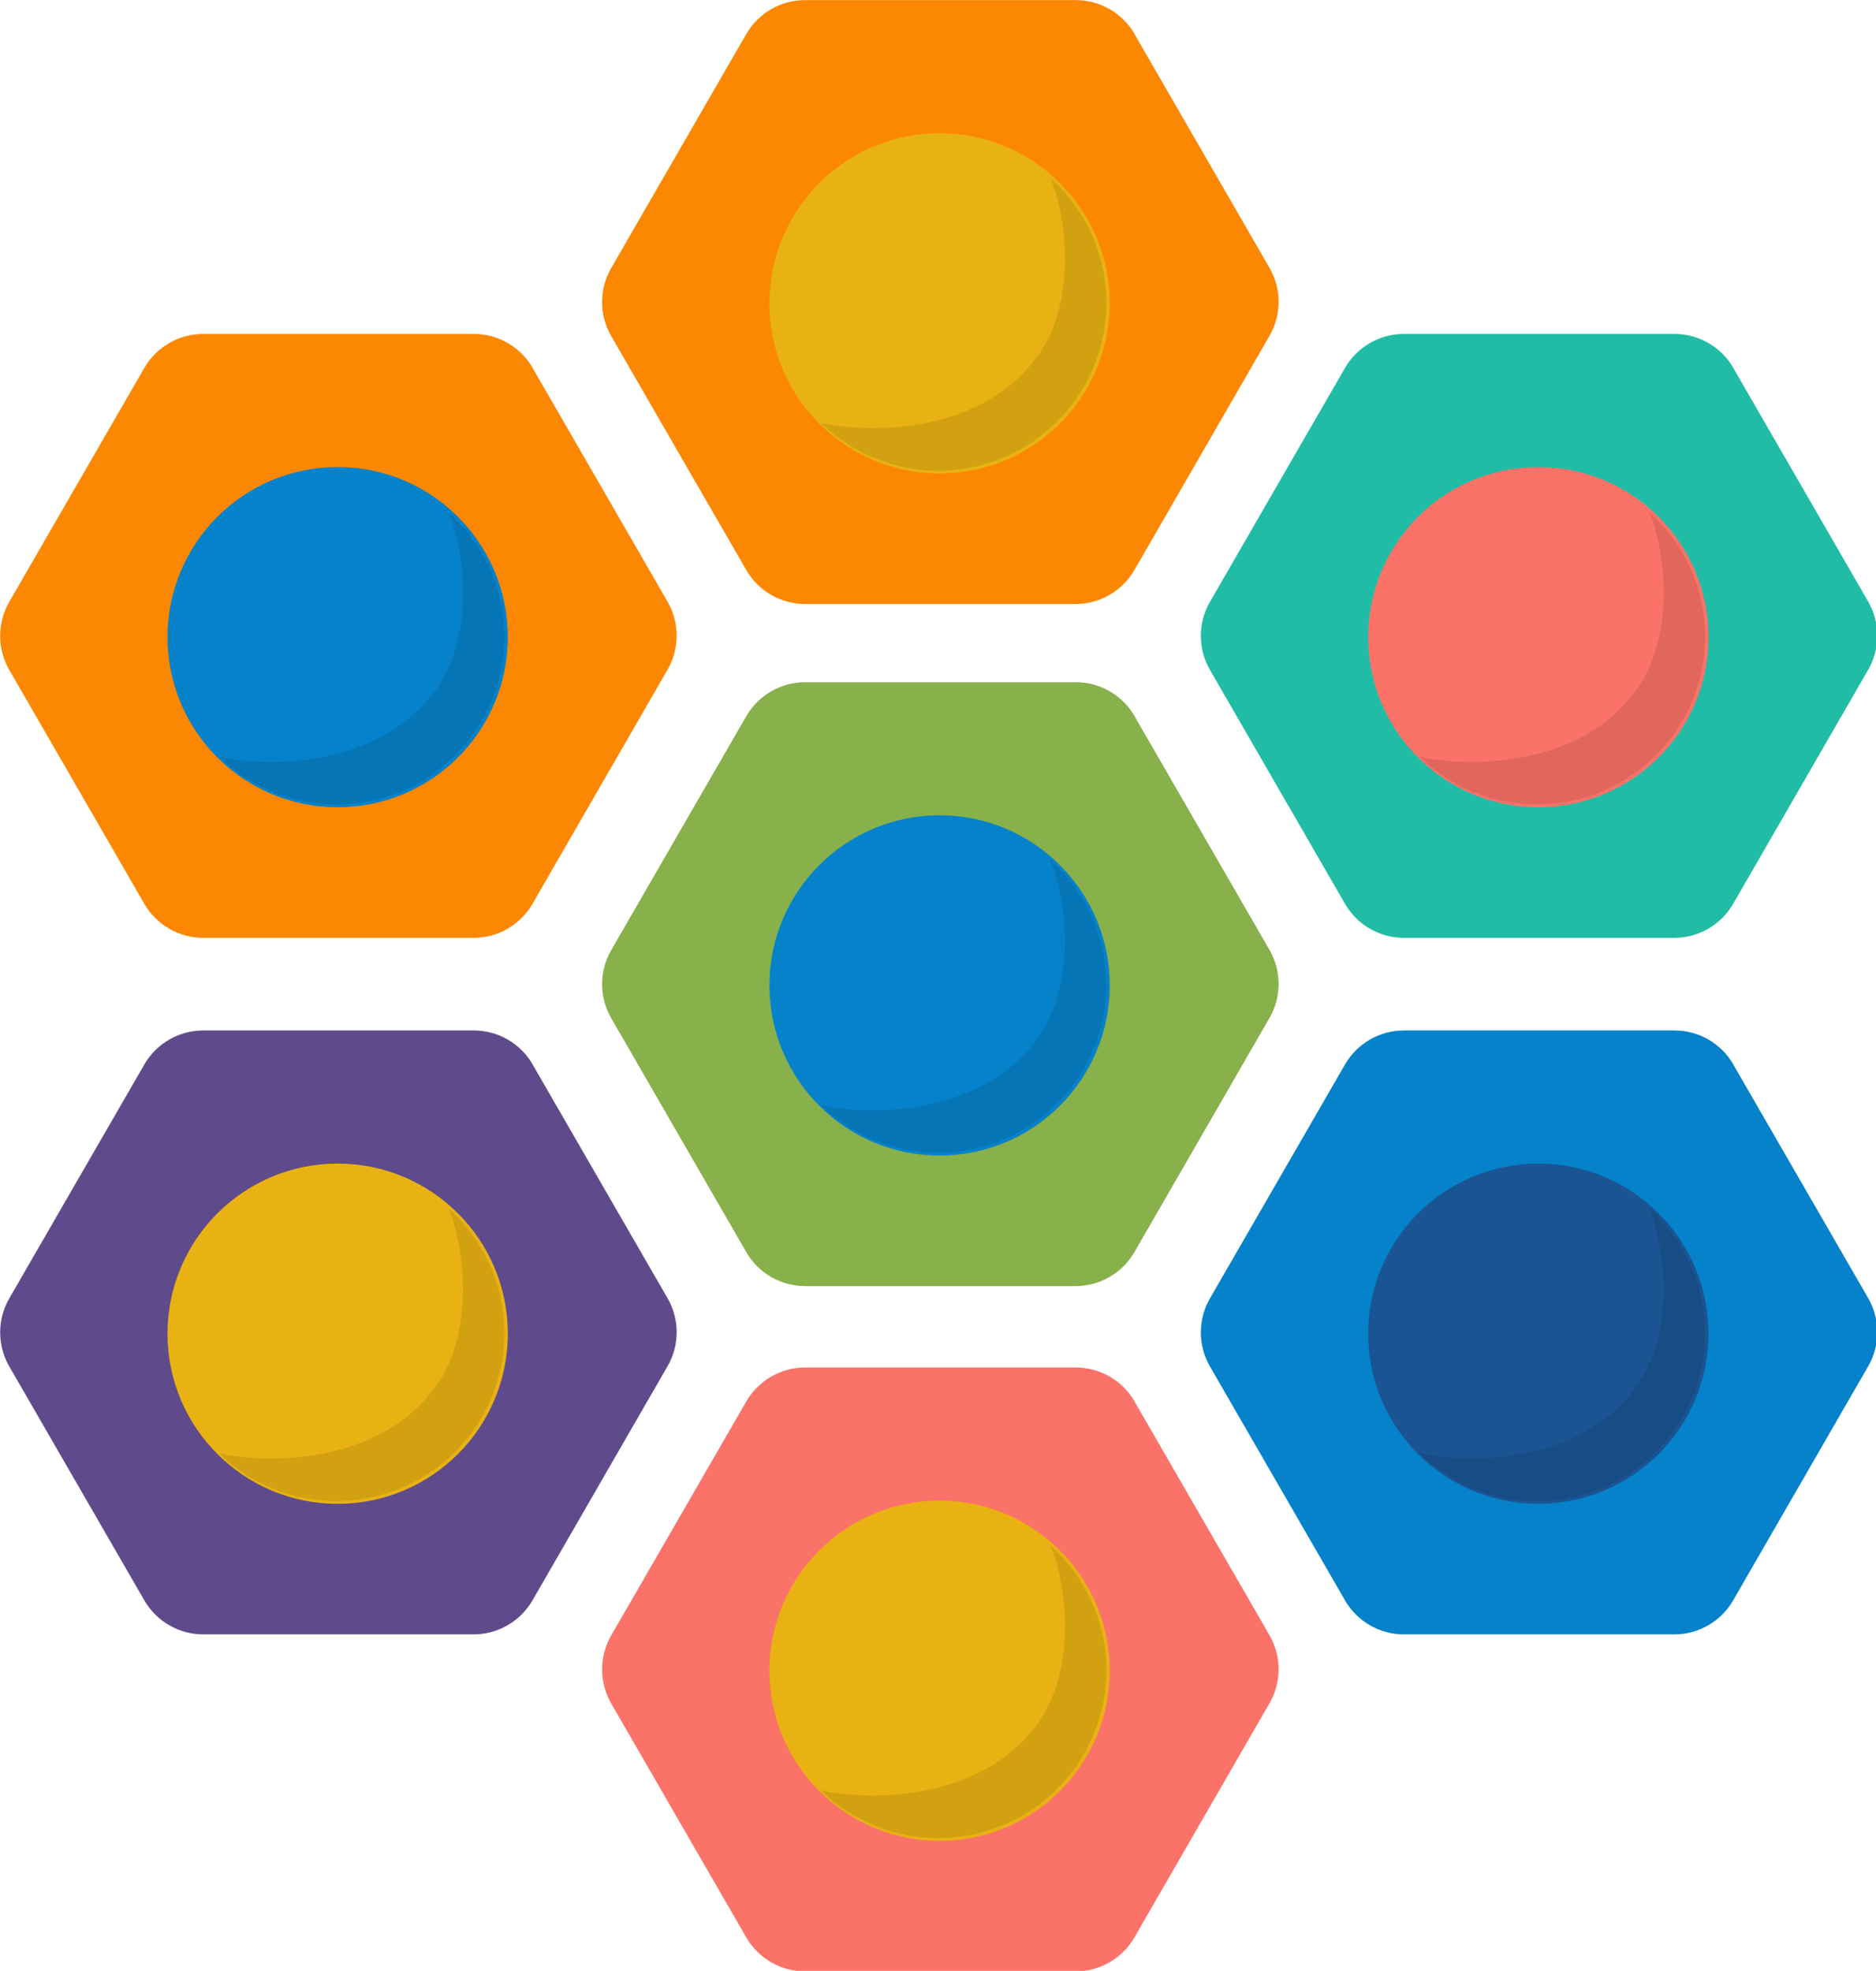 <svg xmlns="http://www.w3.org/2000/svg" width="441.6" height="464" viewBox="0 0 116.8 122.8"><defs><clipPath id="b"><path transform="matrix(.5 0 0 .5 0 8)" d="M251.6 17.3l63.5 110a32 32 0 0 1 0 32l-63.5 110.1a32 32 0 0 1-27.7 16h-127a32 32 0 0 1-27.8-16l-63.5-110a32 32 0 0 1 0-32l63.5-110a32 32 0 0 1 27.7-16H224a32 32 0 0 1 27.7 16z"/></clipPath><clipPath id="c"><path transform="matrix(.5 0 0 .5 0 8)" d="M251.6 17.3l63.5 110a32 32 0 0 1 0 32l-63.5 110.1a32 32 0 0 1-27.7 16h-127a32 32 0 0 1-27.8-16l-63.5-110a32 32 0 0 1 0-32l63.5-110a32 32 0 0 1 27.7-16H224a32 32 0 0 1 27.7 16z"/></clipPath><clipPath id="a"><path transform="matrix(.5 0 0 .5 0 8)" d="M251.6 17.3l63.5 110a32 32 0 0 1 0 32l-63.5 110.1a32 32 0 0 1-27.7 16h-127a32 32 0 0 1-27.8-16l-63.5-110a32 32 0 0 1 0-32l63.5-110a32 32 0 0 1 27.7-16H224a32 32 0 0 1 27.7 16z"/></clipPath><clipPath id="d"><path transform="matrix(.5 0 0 .5 0 8)" d="M251.6 17.3l63.5 110a32 32 0 0 1 0 32l-63.5 110.1a32 32 0 0 1-27.7 16h-127a32 32 0 0 1-27.8-16l-63.5-110a32 32 0 0 1 0-32l63.5-110a32 32 0 0 1 27.7-16H224a32 32 0 0 1 27.7 16z"/></clipPath><clipPath id="e"><path transform="matrix(.5 0 0 .5 0 8)" d="M251.6 17.3l63.5 110a32 32 0 0 1 0 32l-63.5 110.1a32 32 0 0 1-27.7 16h-127a32 32 0 0 1-27.8-16l-63.5-110a32 32 0 0 1 0-32l63.5-110a32 32 0 0 1 27.7-16H224a32 32 0 0 1 27.7 16z"/></clipPath><clipPath id="f"><path transform="matrix(.5 0 0 .5 0 8)" d="M251.6 17.3l63.5 110a32 32 0 0 1 0 32l-63.5 110.1a32 32 0 0 1-27.7 16h-127a32 32 0 0 1-27.8-16l-63.5-110a32 32 0 0 1 0-32l63.5-110a32 32 0 0 1 27.7-16H224a32 32 0 0 1 27.7 16z"/></clipPath><clipPath id="g"><path transform="matrix(.5 0 0 .5 0 8)" d="M251.6 17.3l63.5 110a32 32 0 0 1 0 32l-63.5 110.1a32 32 0 0 1-27.7 16h-127a32 32 0 0 1-27.8-16l-63.5-110a32 32 0 0 1 0-32l63.5-110a32 32 0 0 1 27.7-16H224a32 32 0 0 1 27.7 16z"/></clipPath></defs><g transform="translate(37.3 40.2) scale(.265)" clip-path="url(#a)"><g color="#0582ca" fill="#fa7268"><path fill="#88b04b" d="M0 0h160v160H0z"/><circle cx="80" cy="80" r="40" fill="#0582ca"/><path d="M119.2 80a39.5 39.5 0 0 1-67.1 28.1c10.3 2.4 36 3 49.8-14.2 10.4-12.5 8.3-33.3 4.2-43.3A39.4 39.4 0 0 1 119.2 80z" opacity=".1" fill="#010101"/></g></g><g transform="translate(-.2 18.5) scale(.265)" clip-path="url(#b)"><g color="#0582ca" fill="#88b04b"><path fill="#fc8702" d="M0 0h160v160H0z"/><circle cx="80" cy="80" r="40" fill="#0582ca"/><path d="M119.2 80a39.5 39.5 0 0 1-67.1 28.1c10.3 2.4 36 3 49.8-14.2 10.4-12.5 8.3-33.3 4.2-43.3A39.4 39.4 0 0 1 119.2 80z" opacity=".1" fill="#010101"/></g></g><g transform="translate(74.6 18.5) scale(.265)" clip-path="url(#c)"><g color="#fa7268" fill="#e9b213"><path fill="#21bca5" d="M0 0h160v160H0z"/><circle cx="80" cy="80" r="40" fill="#fa7268"/><path d="M119.2 80a39.5 39.5 0 0 1-67.1 28.1c10.3 2.4 36 3 49.8-14.2 10.4-12.5 8.3-33.3 4.2-43.3A39.4 39.4 0 0 1 119.2 80z" opacity=".1" fill="#010101"/></g></g><g transform="translate(74.6 61.9) scale(.265)" clip-path="url(#d)"><g color="#1a5493" fill="#e9b213"><path fill="#0582ca" d="M0 0h160v160H0z"/><circle cx="80" cy="80" r="40" fill="#1a5493"/><path d="M119.2 80a39.5 39.5 0 0 1-67.1 28.1c10.3 2.4 36 3 49.8-14.2 10.4-12.5 8.3-33.3 4.2-43.3A39.4 39.4 0 0 1 119.2 80z" opacity=".1" fill="#010101"/></g></g><g transform="translate(37.3 82.9) scale(.265)" clip-path="url(#e)"><g color="#e9b213" fill="#fc8702"><path fill="#fa7268" d="M0 0h160v160H0z"/><circle cx="80" cy="80" r="40" fill="#e9b213"/><path d="M119.2 80a39.5 39.5 0 0 1-67.1 28.1c10.3 2.4 36 3 49.8-14.2 10.4-12.5 8.3-33.3 4.2-43.3A39.4 39.4 0 0 1 119.2 80z" opacity=".1" fill="#010101"/></g></g><g transform="translate(37.3 -2.3) scale(.265)" clip-path="url(#f)"><g color="#e9b213" fill="#d94432"><path d="M0 0h160v160H0z" fill="#fc8702"/><circle cx="80" cy="80" r="40" fill="#e9b213"/><path d="M119.2 80a39.5 39.5 0 0 1-67.1 28.1c10.3 2.4 36 3 49.8-14.2 10.4-12.5 8.3-33.3 4.2-43.3A39.4 39.4 0 0 1 119.2 80z" opacity=".1" fill="#010101"/></g></g><g transform="translate(-.2 61.9) scale(.265)" clip-path="url(#g)"><g color="#e9b213" fill="#1a5493"><path d="M0 0h160v160H0z" fill="#5f4b8b"/><circle cx="80" cy="80" r="40" fill="#e9b213"/><path d="M119.2 80a39.5 39.5 0 0 1-67.1 28.1c10.3 2.4 36 3 49.8-14.2 10.4-12.5 8.3-33.3 4.2-43.3A39.4 39.4 0 0 1 119.2 80z" opacity=".1" fill="#010101"/></g></g></svg>